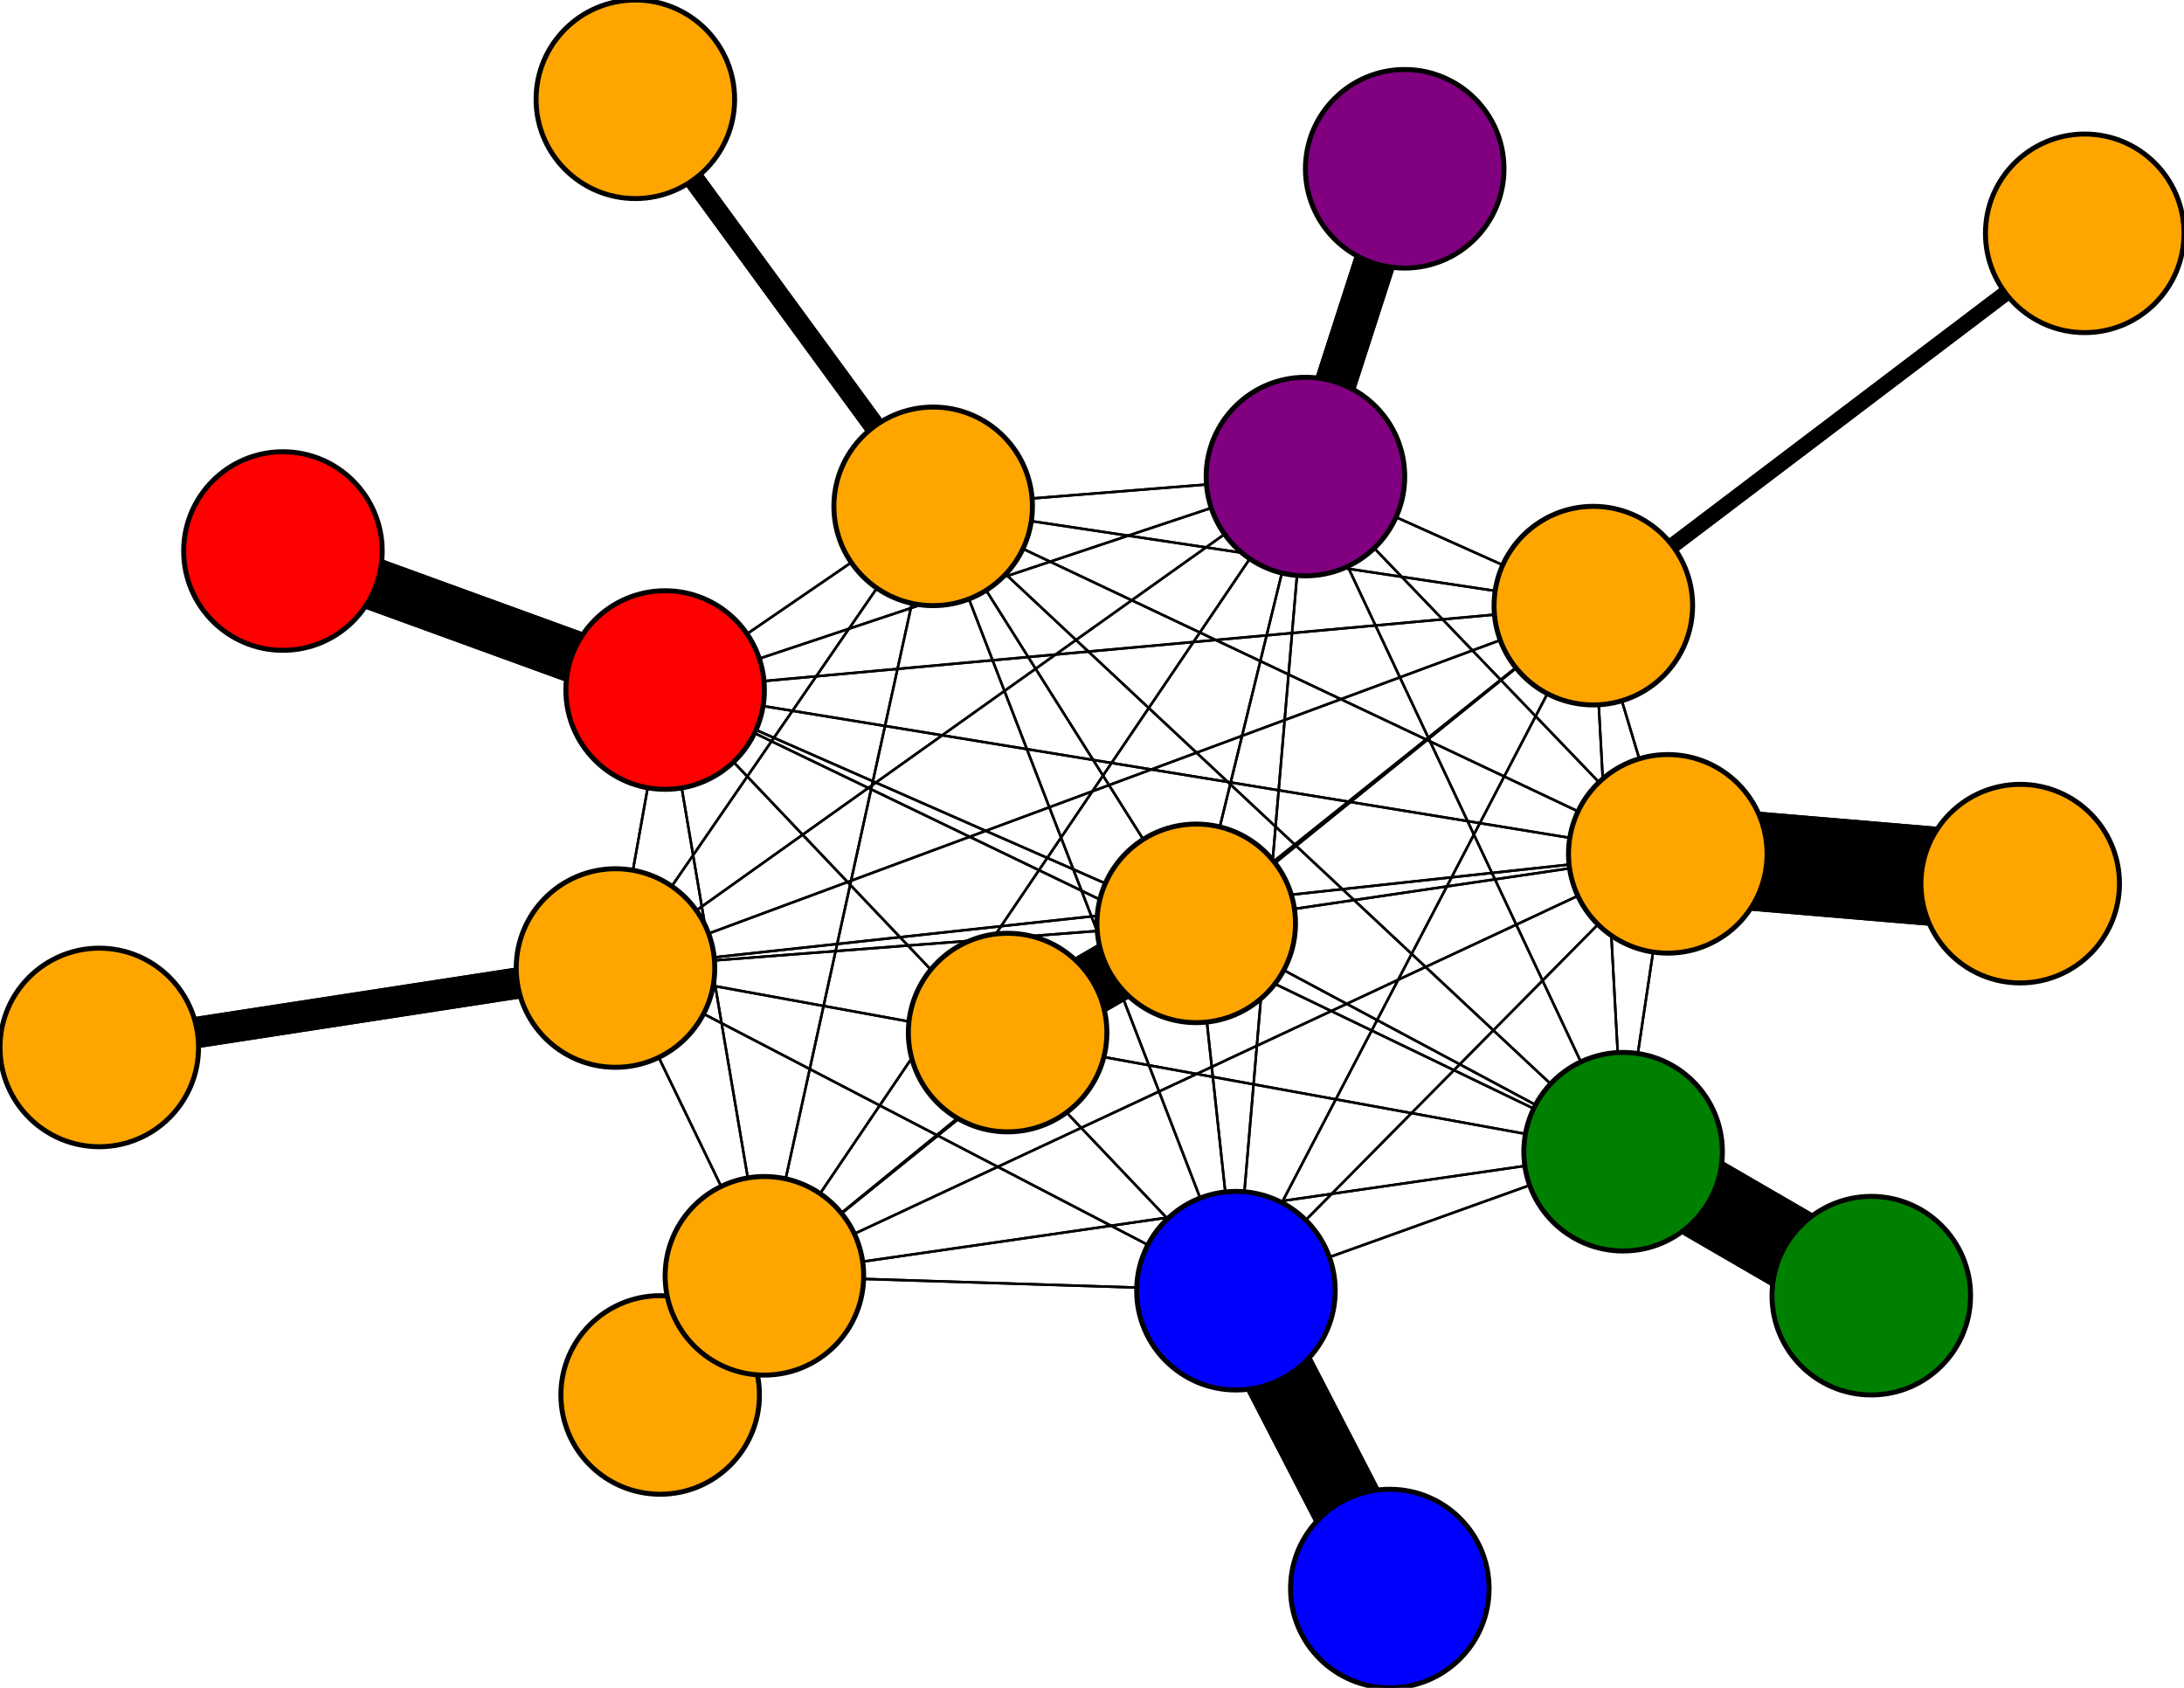 <svg width="440" height="340" xmlns="http://www.w3.org/2000/svg">
<path stroke-width="3.135" stroke="black" d="M 420 47 321 122"/>
<path stroke-width="0.5" stroke="black" d="M 327 232 188 102"/>
<path stroke-width="0.5" stroke="black" d="M 327 232 321 122"/>
<path stroke-width="16.838" stroke="black" d="M 377 261 327 232"/>
<path stroke-width="0.5" stroke="black" d="M 249 260 336 172"/>
<path stroke-width="0.5" stroke="black" d="M 249 260 154 257"/>
<path stroke-width="0.5" stroke="black" d="M 249 260 327 232"/>
<path stroke-width="14.73" stroke="black" d="M 249 260 280 320"/>
<path stroke-width="0.5" stroke="black" d="M 249 260 241 186"/>
<path stroke-width="0.5" stroke="black" d="M 249 260 134 139"/>
<path stroke-width="0.5" stroke="black" d="M 249 260 263 96"/>
<path stroke-width="0.5" stroke="black" d="M 249 260 124 195"/>
<path stroke-width="0.5" stroke="black" d="M 249 260 188 102"/>
<path stroke-width="0.5" stroke="black" d="M 249 260 321 122"/>
<path stroke-width="14.73" stroke="black" d="M 280 320 249 260"/>
<path stroke-width="0.5" stroke="black" d="M 241 186 336 172"/>
<path stroke-width="0.5" stroke="black" d="M 241 186 154 257"/>
<path stroke-width="0.5" stroke="black" d="M 241 186 327 232"/>
<path stroke-width="0.5" stroke="black" d="M 241 186 249 260"/>
<path stroke-width="12.622" stroke="black" d="M 241 186 203 208"/>
<path stroke-width="0.5" stroke="black" d="M 241 186 134 139"/>
<path stroke-width="0.5" stroke="black" d="M 241 186 263 96"/>
<path stroke-width="0.5" stroke="black" d="M 241 186 124 195"/>
<path stroke-width="0.5" stroke="black" d="M 241 186 188 102"/>
<path stroke-width="0.5" stroke="black" d="M 327 232 124 195"/>
<path stroke-width="0.5" stroke="black" d="M 327 232 263 96"/>
<path stroke-width="0.5" stroke="black" d="M 327 232 134 139"/>
<path stroke-width="0.5" stroke="black" d="M 327 232 241 186"/>
<path stroke-width="0.5" stroke="black" d="M 336 172 327 232"/>
<path stroke-width="0.5" stroke="black" d="M 336 172 249 260"/>
<path stroke-width="0.5" stroke="black" d="M 336 172 241 186"/>
<path stroke-width="0.5" stroke="black" d="M 336 172 134 139"/>
<path stroke-width="0.5" stroke="black" d="M 336 172 263 96"/>
<path stroke-width="0.5" stroke="black" d="M 336 172 124 195"/>
<path stroke-width="0.5" stroke="black" d="M 336 172 188 102"/>
<path stroke-width="0.5" stroke="black" d="M 336 172 321 122"/>
<path stroke-width="20.0" stroke="black" d="M 407 178 336 172"/>
<path stroke-width="0.5" stroke="black" d="M 154 257 336 172"/>
<path stroke-width="17.892" stroke="black" d="M 154 257 133 281"/>
<path stroke-width="0.5" stroke="black" d="M 241 186 321 122"/>
<path stroke-width="0.5" stroke="black" d="M 154 257 327 232"/>
<path stroke-width="0.5" stroke="black" d="M 154 257 241 186"/>
<path stroke-width="0.5" stroke="black" d="M 154 257 134 139"/>
<path stroke-width="0.5" stroke="black" d="M 154 257 263 96"/>
<path stroke-width="0.5" stroke="black" d="M 154 257 124 195"/>
<path stroke-width="0.5" stroke="black" d="M 154 257 188 102"/>
<path stroke-width="0.5" stroke="black" d="M 154 257 321 122"/>
<path stroke-width="17.892" stroke="black" d="M 133 281 154 257"/>
<path stroke-width="0.5" stroke="black" d="M 327 232 336 172"/>
<path stroke-width="0.5" stroke="black" d="M 327 232 154 257"/>
<path stroke-width="16.838" stroke="black" d="M 327 232 377 261"/>
<path stroke-width="0.5" stroke="black" d="M 327 232 249 260"/>
<path stroke-width="0.5" stroke="black" d="M 154 257 249 260"/>
<path stroke-width="12.622" stroke="black" d="M 203 208 241 186"/>
<path stroke-width="0.5" stroke="black" d="M 134 139 336 172"/>
<path stroke-width="0.5" stroke="black" d="M 134 139 154 257"/>
<path stroke-width="0.5" stroke="black" d="M 124 195 188 102"/>
<path stroke-width="0.5" stroke="black" d="M 124 195 321 122"/>
<path stroke-width="6.297" stroke="black" d="M 20 211 124 195"/>
<path stroke-width="0.5" stroke="black" d="M 188 102 336 172"/>
<path stroke-width="0.5" stroke="black" d="M 188 102 154 257"/>
<path stroke-width="0.5" stroke="black" d="M 188 102 327 232"/>
<path stroke-width="0.5" stroke="black" d="M 188 102 249 260"/>
<path stroke-width="0.5" stroke="black" d="M 188 102 241 186"/>
<path stroke-width="0.5" stroke="black" d="M 188 102 134 139"/>
<path stroke-width="0.5" stroke="black" d="M 188 102 263 96"/>
<path stroke-width="0.5" stroke="black" d="M 188 102 124 195"/>
<path stroke-width="6.297" stroke="black" d="M 124 195 20 211"/>
<path stroke-width="4.189" stroke="black" d="M 188 102 128 20"/>
<path stroke-width="4.189" stroke="black" d="M 128 20 188 102"/>
<path stroke-width="0.5" stroke="black" d="M 321 122 336 172"/>
<path stroke-width="0.5" stroke="black" d="M 321 122 154 257"/>
<path stroke-width="0.5" stroke="black" d="M 321 122 327 232"/>
<path stroke-width="0.5" stroke="black" d="M 321 122 249 260"/>
<path stroke-width="0.5" stroke="black" d="M 321 122 241 186"/>
<path stroke-width="0.5" stroke="black" d="M 321 122 134 139"/>
<path stroke-width="0.5" stroke="black" d="M 321 122 263 96"/>
<path stroke-width="0.5" stroke="black" d="M 321 122 124 195"/>
<path stroke-width="0.5" stroke="black" d="M 321 122 188 102"/>
<path stroke-width="3.135" stroke="black" d="M 321 122 420 47"/>
<path stroke-width="0.5" stroke="black" d="M 188 102 321 122"/>
<path stroke-width="0.5" stroke="black" d="M 336 172 154 257"/>
<path stroke-width="0.5" stroke="black" d="M 124 195 263 96"/>
<path stroke-width="0.5" stroke="black" d="M 124 195 241 186"/>
<path stroke-width="0.5" stroke="black" d="M 134 139 327 232"/>
<path stroke-width="0.5" stroke="black" d="M 134 139 249 260"/>
<path stroke-width="0.5" stroke="black" d="M 134 139 241 186"/>
<path stroke-width="10.514" stroke="black" d="M 134 139 57 111"/>
<path stroke-width="0.5" stroke="black" d="M 134 139 263 96"/>
<path stroke-width="0.5" stroke="black" d="M 134 139 124 195"/>
<path stroke-width="0.5" stroke="black" d="M 134 139 188 102"/>
<path stroke-width="0.5" stroke="black" d="M 134 139 321 122"/>
<path stroke-width="10.514" stroke="black" d="M 57 111 134 139"/>
<path stroke-width="0.5" stroke="black" d="M 263 96 336 172"/>
<path stroke-width="0.5" stroke="black" d="M 263 96 154 257"/>
<path stroke-width="0.5" stroke="black" d="M 124 195 134 139"/>
<path stroke-width="0.5" stroke="black" d="M 263 96 327 232"/>
<path stroke-width="0.5" stroke="black" d="M 263 96 241 186"/>
<path stroke-width="0.5" stroke="black" d="M 263 96 134 139"/>
<path stroke-width="8.405" stroke="black" d="M 263 96 283 34"/>
<path stroke-width="0.5" stroke="black" d="M 263 96 124 195"/>
<path stroke-width="0.5" stroke="black" d="M 263 96 188 102"/>
<path stroke-width="0.5" stroke="black" d="M 263 96 321 122"/>
<path stroke-width="8.405" stroke="black" d="M 283 34 263 96"/>
<path stroke-width="0.5" stroke="black" d="M 124 195 336 172"/>
<path stroke-width="0.5" stroke="black" d="M 124 195 154 257"/>
<path stroke-width="0.5" stroke="black" d="M 124 195 327 232"/>
<path stroke-width="0.5" stroke="black" d="M 124 195 249 260"/>
<path stroke-width="0.5" stroke="black" d="M 263 96 249 260"/>
<path stroke-width="20.0" stroke="black" d="M 336 172 407 178"/>
<circle cx="420" cy="47" r="20.0" style="fill:orange;stroke:black;stroke-width:1.0"/>
<circle cx="321" cy="122" r="20.0" style="fill:orange;stroke:black;stroke-width:1.0"/>
<circle cx="128" cy="20" r="20.0" style="fill:orange;stroke:black;stroke-width:1.0"/>
<circle cx="188" cy="102" r="20.0" style="fill:orange;stroke:black;stroke-width:1.0"/>
<circle cx="20" cy="211" r="20.0" style="fill:orange;stroke:black;stroke-width:1.0"/>
<circle cx="124" cy="195" r="20.0" style="fill:orange;stroke:black;stroke-width:1.0"/>
<circle cx="283" cy="34" r="20.0" style="fill:purple;stroke:black;stroke-width:1.0"/>
<circle cx="263" cy="96" r="20.0" style="fill:purple;stroke:black;stroke-width:1.0"/>
<circle cx="57" cy="111" r="20.0" style="fill:red;stroke:black;stroke-width:1.0"/>
<circle cx="134" cy="139" r="20.0" style="fill:red;stroke:black;stroke-width:1.0"/>
<circle cx="203" cy="208" r="20.0" style="fill:orange;stroke:black;stroke-width:1.0"/>
<circle cx="241" cy="186" r="20.0" style="fill:orange;stroke:black;stroke-width:1.0"/>
<circle cx="280" cy="320" r="20.0" style="fill:blue;stroke:black;stroke-width:1.0"/>
<circle cx="249" cy="260" r="20.0" style="fill:blue;stroke:black;stroke-width:1.0"/>
<circle cx="377" cy="261" r="20.0" style="fill:green;stroke:black;stroke-width:1.0"/>
<circle cx="327" cy="232" r="20.0" style="fill:green;stroke:black;stroke-width:1.0"/>
<circle cx="133" cy="281" r="20.0" style="fill:orange;stroke:black;stroke-width:1.0"/>
<circle cx="154" cy="257" r="20.0" style="fill:orange;stroke:black;stroke-width:1.0"/>
<circle cx="407" cy="178" r="20.0" style="fill:orange;stroke:black;stroke-width:1.0"/>
<circle cx="336" cy="172" r="20.0" style="fill:orange;stroke:black;stroke-width:1.0"/>
</svg>
